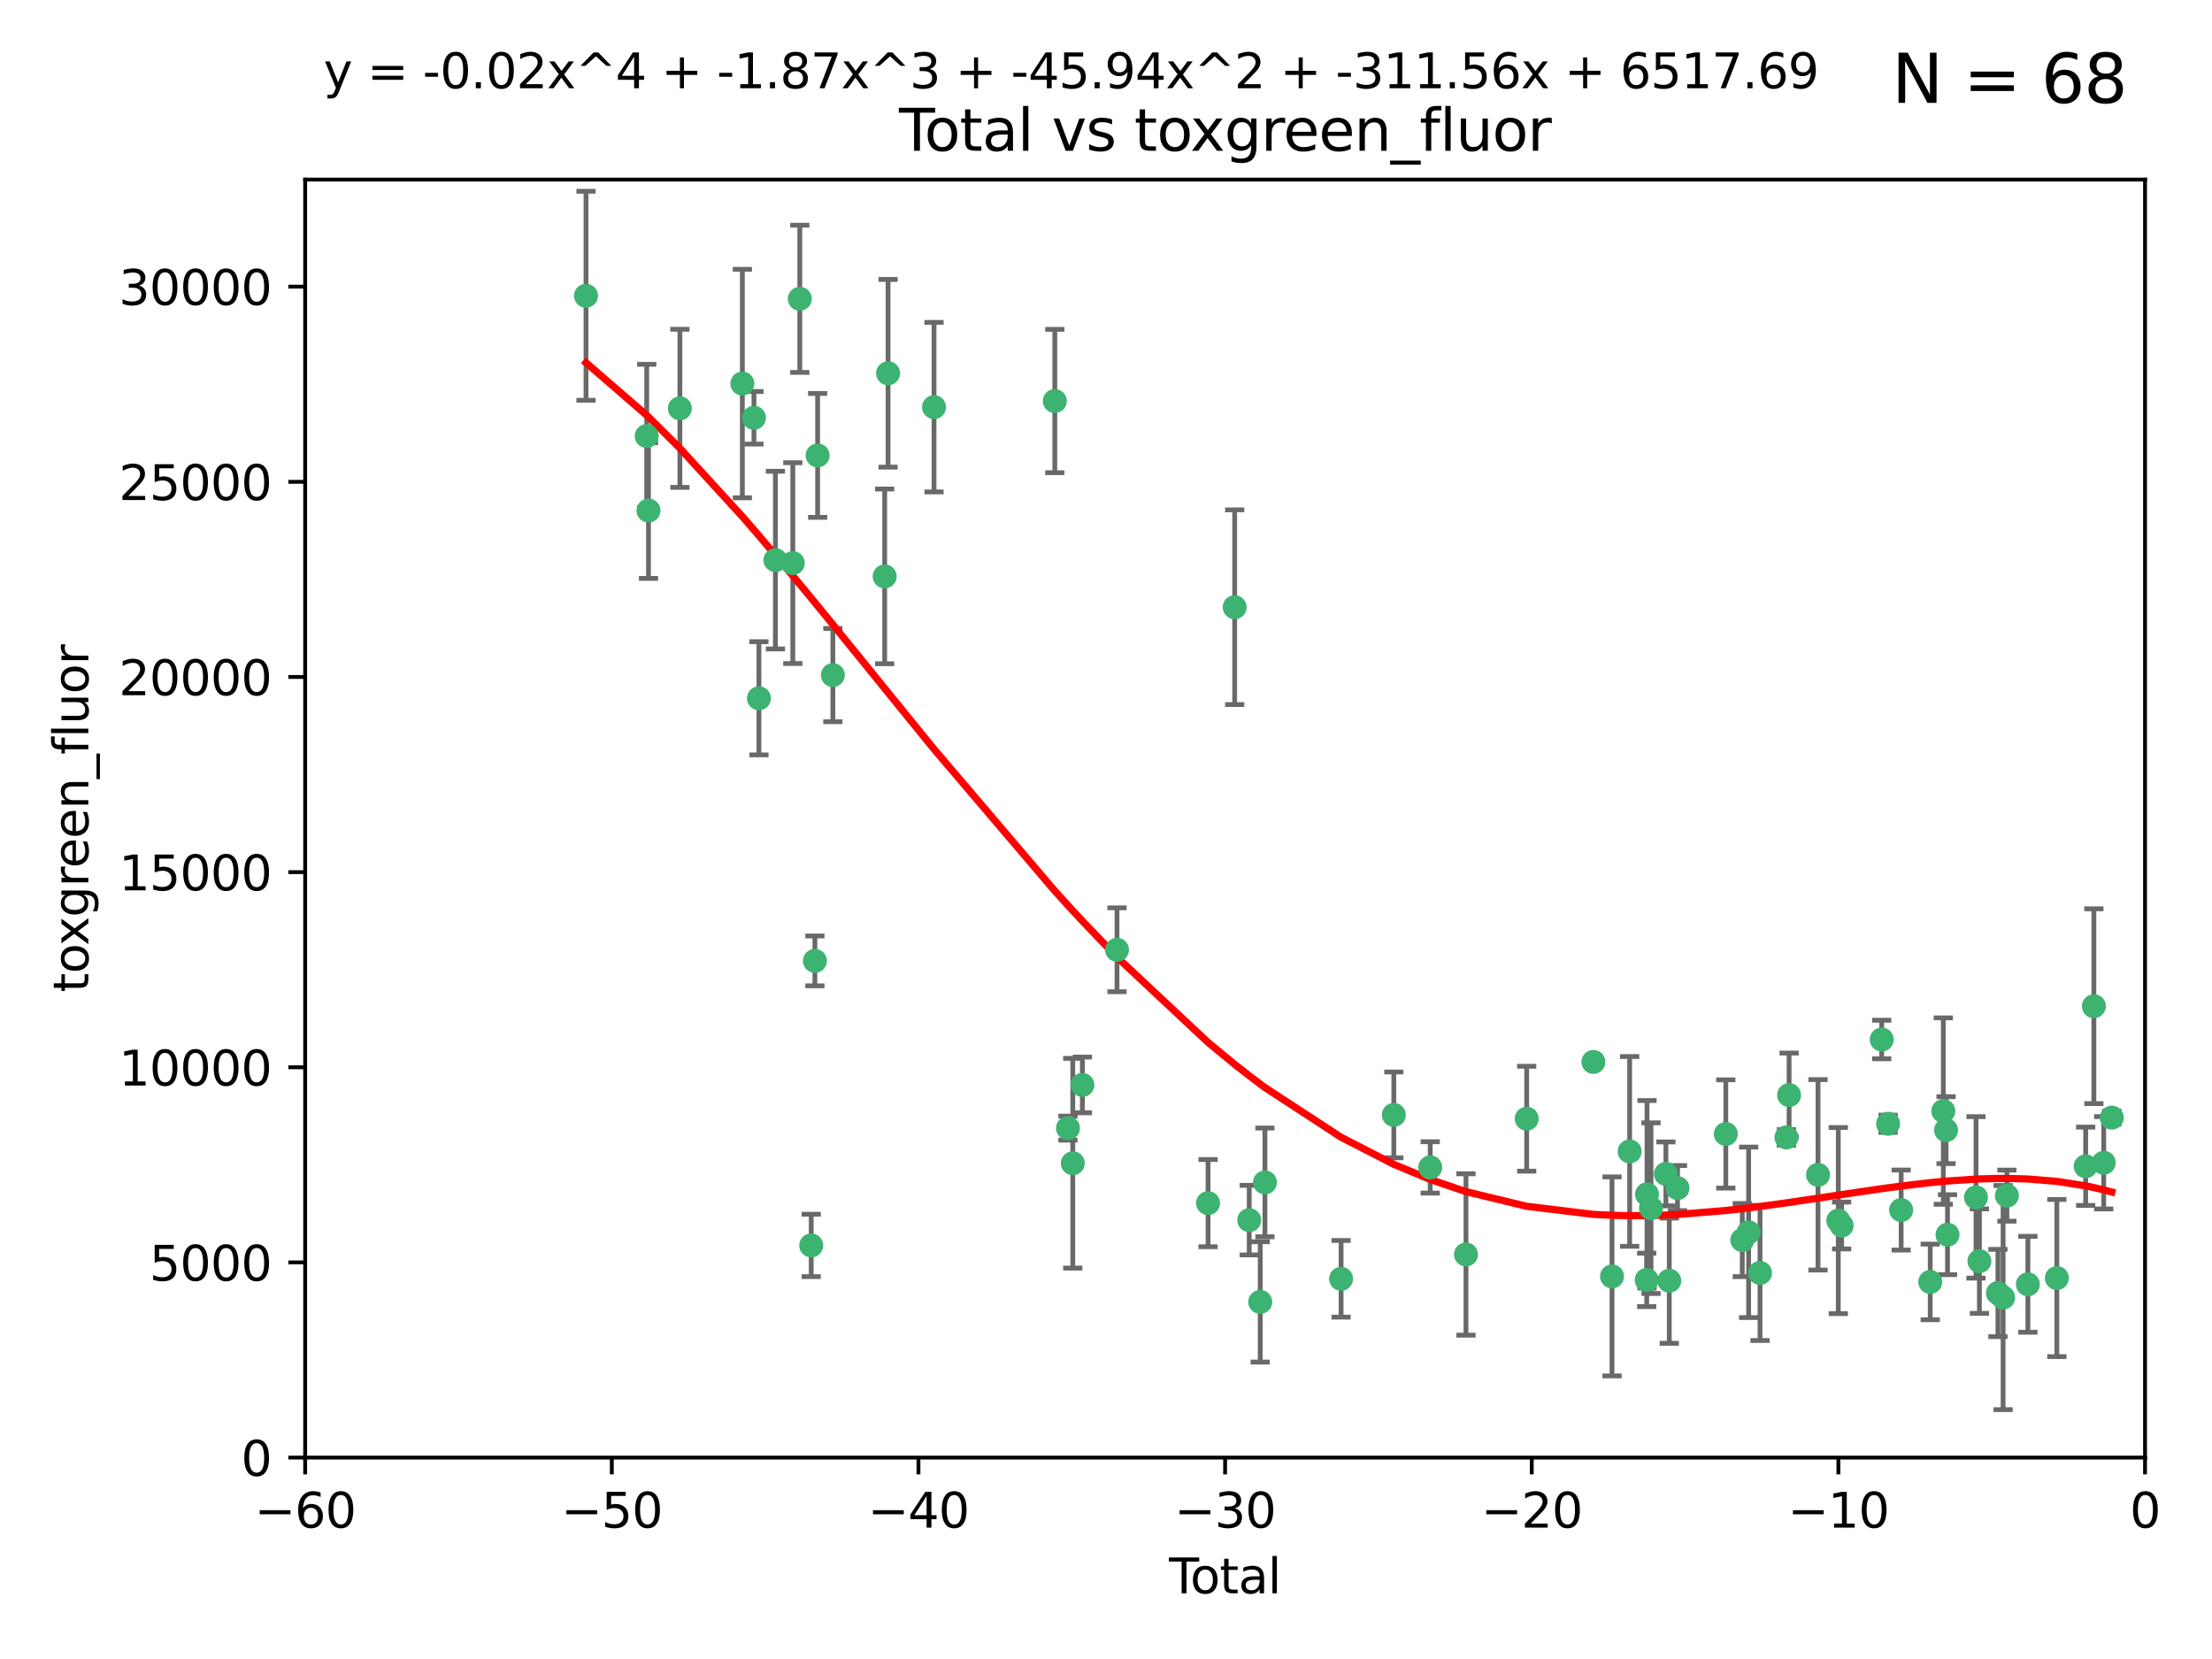 <?xml version="1.0" encoding="utf-8" standalone="no"?>
<!DOCTYPE svg PUBLIC "-//W3C//DTD SVG 1.1//EN"
  "http://www.w3.org/Graphics/SVG/1.1/DTD/svg11.dtd">
<svg xmlns:xlink="http://www.w3.org/1999/xlink" width="460.8pt" height="345.6pt" viewBox="0 0 460.8 345.6" xmlns="http://www.w3.org/2000/svg" version="1.1">
 <defs>
  <style type="text/css">*{stroke-linejoin: round; stroke-linecap: butt}</style>
 </defs>
 <g id="figure_1">
  <g id="patch_1">
   <path d="M 0 345.6 
L 460.8 345.6 
L 460.8 0 
L 0 0 
z
" style="fill: #ffffff"/>
  </g>
  <g id="axes_1">
   <g id="patch_2">
    <path d="M 63.571 303.64 
L 446.85 303.64 
L 446.85 37.411 
L 63.571 37.411 
z
" style="fill: #ffffff"/>
   </g>
   <g id="PathCollection_1">
    <defs>
     <path id="mf25ef3af4c" d="M 0 1.118 
C 0.297 1.118 0.581 1 0.791 0.791 
C 1 0.581 1.118 0.297 1.118 0 
C 1.118 -0.297 1 -0.581 0.791 -0.791 
C 0.581 -1 0.297 -1.118 0 -1.118 
C -0.297 -1.118 -0.581 -1 -0.791 -0.791 
C -1 -0.581 -1.118 -0.297 -1.118 0 
C -1.118 0.297 -1 0.581 -0.791 0.791 
C -0.581 1 -0.297 1.118 0 1.118 
z
" style="stroke: #3cb371"/>
    </defs>
    <g clip-path="url(#pbecc934cae)">
     <use xlink:href="#mf25ef3af4c" x="122.075" y="61.614" style="fill: #3cb371; stroke: #3cb371"/>
     <use xlink:href="#mf25ef3af4c" x="134.722" y="90.829" style="fill: #3cb371; stroke: #3cb371"/>
     <use xlink:href="#mf25ef3af4c" x="135.093" y="106.358" style="fill: #3cb371; stroke: #3cb371"/>
     <use xlink:href="#mf25ef3af4c" x="141.633" y="85.062" style="fill: #3cb371; stroke: #3cb371"/>
     <use xlink:href="#mf25ef3af4c" x="154.646" y="79.9" style="fill: #3cb371; stroke: #3cb371"/>
     <use xlink:href="#mf25ef3af4c" x="157.063" y="87.031" style="fill: #3cb371; stroke: #3cb371"/>
     <use xlink:href="#mf25ef3af4c" x="158.1" y="145.468" style="fill: #3cb371; stroke: #3cb371"/>
     <use xlink:href="#mf25ef3af4c" x="161.532" y="116.682" style="fill: #3cb371; stroke: #3cb371"/>
     <use xlink:href="#mf25ef3af4c" x="165.156" y="117.306" style="fill: #3cb371; stroke: #3cb371"/>
     <use xlink:href="#mf25ef3af4c" x="166.614" y="62.244" style="fill: #3cb371; stroke: #3cb371"/>
     <use xlink:href="#mf25ef3af4c" x="168.991" y="259.442" style="fill: #3cb371; stroke: #3cb371"/>
     <use xlink:href="#mf25ef3af4c" x="169.757" y="200.168" style="fill: #3cb371; stroke: #3cb371"/>
     <use xlink:href="#mf25ef3af4c" x="170.325" y="94.872" style="fill: #3cb371; stroke: #3cb371"/>
     <use xlink:href="#mf25ef3af4c" x="173.5" y="140.634" style="fill: #3cb371; stroke: #3cb371"/>
     <use xlink:href="#mf25ef3af4c" x="184.294" y="120.071" style="fill: #3cb371; stroke: #3cb371"/>
     <use xlink:href="#mf25ef3af4c" x="185" y="77.763" style="fill: #3cb371; stroke: #3cb371"/>
     <use xlink:href="#mf25ef3af4c" x="194.574" y="84.817" style="fill: #3cb371; stroke: #3cb371"/>
     <use xlink:href="#mf25ef3af4c" x="219.736" y="83.54" style="fill: #3cb371; stroke: #3cb371"/>
     <use xlink:href="#mf25ef3af4c" x="222.475" y="235.012" style="fill: #3cb371; stroke: #3cb371"/>
     <use xlink:href="#mf25ef3af4c" x="223.48" y="242.324" style="fill: #3cb371; stroke: #3cb371"/>
     <use xlink:href="#mf25ef3af4c" x="225.479" y="226.007" style="fill: #3cb371; stroke: #3cb371"/>
     <use xlink:href="#mf25ef3af4c" x="232.69" y="197.854" style="fill: #3cb371; stroke: #3cb371"/>
     <use xlink:href="#mf25ef3af4c" x="251.658" y="250.635" style="fill: #3cb371; stroke: #3cb371"/>
     <use xlink:href="#mf25ef3af4c" x="257.207" y="126.494" style="fill: #3cb371; stroke: #3cb371"/>
     <use xlink:href="#mf25ef3af4c" x="260.237" y="254.176" style="fill: #3cb371; stroke: #3cb371"/>
     <use xlink:href="#mf25ef3af4c" x="262.527" y="271.21" style="fill: #3cb371; stroke: #3cb371"/>
     <use xlink:href="#mf25ef3af4c" x="263.509" y="246.318" style="fill: #3cb371; stroke: #3cb371"/>
     <use xlink:href="#mf25ef3af4c" x="279.372" y="266.399" style="fill: #3cb371; stroke: #3cb371"/>
     <use xlink:href="#mf25ef3af4c" x="290.359" y="232.256" style="fill: #3cb371; stroke: #3cb371"/>
     <use xlink:href="#mf25ef3af4c" x="297.94" y="243.195" style="fill: #3cb371; stroke: #3cb371"/>
     <use xlink:href="#mf25ef3af4c" x="305.391" y="261.328" style="fill: #3cb371; stroke: #3cb371"/>
     <use xlink:href="#mf25ef3af4c" x="318.036" y="233.047" style="fill: #3cb371; stroke: #3cb371"/>
     <use xlink:href="#mf25ef3af4c" x="331.936" y="221.217" style="fill: #3cb371; stroke: #3cb371"/>
     <use xlink:href="#mf25ef3af4c" x="335.814" y="265.894" style="fill: #3cb371; stroke: #3cb371"/>
     <use xlink:href="#mf25ef3af4c" x="339.487" y="239.862" style="fill: #3cb371; stroke: #3cb371"/>
     <use xlink:href="#mf25ef3af4c" x="343.038" y="266.625" style="fill: #3cb371; stroke: #3cb371"/>
     <use xlink:href="#mf25ef3af4c" x="343.102" y="248.797" style="fill: #3cb371; stroke: #3cb371"/>
     <use xlink:href="#mf25ef3af4c" x="343.931" y="251.686" style="fill: #3cb371; stroke: #3cb371"/>
     <use xlink:href="#mf25ef3af4c" x="347.037" y="244.545" style="fill: #3cb371; stroke: #3cb371"/>
     <use xlink:href="#mf25ef3af4c" x="347.742" y="266.793" style="fill: #3cb371; stroke: #3cb371"/>
     <use xlink:href="#mf25ef3af4c" x="349.456" y="247.505" style="fill: #3cb371; stroke: #3cb371"/>
     <use xlink:href="#mf25ef3af4c" x="359.516" y="236.229" style="fill: #3cb371; stroke: #3cb371"/>
     <use xlink:href="#mf25ef3af4c" x="362.948" y="258.329" style="fill: #3cb371; stroke: #3cb371"/>
     <use xlink:href="#mf25ef3af4c" x="364.272" y="256.714" style="fill: #3cb371; stroke: #3cb371"/>
     <use xlink:href="#mf25ef3af4c" x="366.641" y="265.178" style="fill: #3cb371; stroke: #3cb371"/>
     <use xlink:href="#mf25ef3af4c" x="372.144" y="236.943" style="fill: #3cb371; stroke: #3cb371"/>
     <use xlink:href="#mf25ef3af4c" x="372.7" y="228.123" style="fill: #3cb371; stroke: #3cb371"/>
     <use xlink:href="#mf25ef3af4c" x="378.726" y="244.739" style="fill: #3cb371; stroke: #3cb371"/>
     <use xlink:href="#mf25ef3af4c" x="382.948" y="254.269" style="fill: #3cb371; stroke: #3cb371"/>
     <use xlink:href="#mf25ef3af4c" x="383.643" y="255.298" style="fill: #3cb371; stroke: #3cb371"/>
     <use xlink:href="#mf25ef3af4c" x="391.995" y="216.55" style="fill: #3cb371; stroke: #3cb371"/>
     <use xlink:href="#mf25ef3af4c" x="393.325" y="234.099" style="fill: #3cb371; stroke: #3cb371"/>
     <use xlink:href="#mf25ef3af4c" x="396.044" y="252.073" style="fill: #3cb371; stroke: #3cb371"/>
     <use xlink:href="#mf25ef3af4c" x="402.103" y="267.05" style="fill: #3cb371; stroke: #3cb371"/>
     <use xlink:href="#mf25ef3af4c" x="404.828" y="231.454" style="fill: #3cb371; stroke: #3cb371"/>
     <use xlink:href="#mf25ef3af4c" x="405.4" y="235.431" style="fill: #3cb371; stroke: #3cb371"/>
     <use xlink:href="#mf25ef3af4c" x="405.704" y="257.206" style="fill: #3cb371; stroke: #3cb371"/>
     <use xlink:href="#mf25ef3af4c" x="411.637" y="249.438" style="fill: #3cb371; stroke: #3cb371"/>
     <use xlink:href="#mf25ef3af4c" x="412.347" y="262.719" style="fill: #3cb371; stroke: #3cb371"/>
     <use xlink:href="#mf25ef3af4c" x="416.205" y="269.353" style="fill: #3cb371; stroke: #3cb371"/>
     <use xlink:href="#mf25ef3af4c" x="417.282" y="270.307" style="fill: #3cb371; stroke: #3cb371"/>
     <use xlink:href="#mf25ef3af4c" x="418.073" y="249.072" style="fill: #3cb371; stroke: #3cb371"/>
     <use xlink:href="#mf25ef3af4c" x="422.445" y="267.541" style="fill: #3cb371; stroke: #3cb371"/>
     <use xlink:href="#mf25ef3af4c" x="428.481" y="266.237" style="fill: #3cb371; stroke: #3cb371"/>
     <use xlink:href="#mf25ef3af4c" x="434.484" y="242.954" style="fill: #3cb371; stroke: #3cb371"/>
     <use xlink:href="#mf25ef3af4c" x="436.193" y="209.613" style="fill: #3cb371; stroke: #3cb371"/>
     <use xlink:href="#mf25ef3af4c" x="438.245" y="242.227" style="fill: #3cb371; stroke: #3cb371"/>
     <use xlink:href="#mf25ef3af4c" x="439.928" y="232.825" style="fill: #3cb371; stroke: #3cb371"/>
    </g>
   </g>
   <g id="matplotlib.axis_1">
    <g id="xtick_1">
     <g id="line2d_1">
      <defs>
       <path id="mb691367773" d="M 0 0 
L 0 3.5 
" style="stroke: #000000; stroke-width: 0.8"/>
      </defs>
      <g>
       <use xlink:href="#mb691367773" x="63.571" y="303.64" style="stroke: #000000; stroke-width: 0.8"/>
      </g>
     </g>
     <g id="text_1">
      <!-- −60 -->
      <g transform="translate(53.019 318.238)scale(0.1 -0.1)">
       <defs>
        <path id="DejaVuSans-2212" d="M 678 2272 
L 4684 2272 
L 4684 1741 
L 678 1741 
L 678 2272 
z
" transform="scale(0.016)"/>
        <path id="DejaVuSans-36" d="M 2113 2584 
Q 1688 2584 1439 2293 
Q 1191 2003 1191 1497 
Q 1191 994 1439 701 
Q 1688 409 2113 409 
Q 2538 409 2786 701 
Q 3034 994 3034 1497 
Q 3034 2003 2786 2293 
Q 2538 2584 2113 2584 
z
M 3366 4563 
L 3366 3988 
Q 3128 4100 2886 4159 
Q 2644 4219 2406 4219 
Q 1781 4219 1451 3797 
Q 1122 3375 1075 2522 
Q 1259 2794 1537 2939 
Q 1816 3084 2150 3084 
Q 2853 3084 3261 2657 
Q 3669 2231 3669 1497 
Q 3669 778 3244 343 
Q 2819 -91 2113 -91 
Q 1303 -91 875 529 
Q 447 1150 447 2328 
Q 447 3434 972 4092 
Q 1497 4750 2381 4750 
Q 2619 4750 2861 4703 
Q 3103 4656 3366 4563 
z
" transform="scale(0.016)"/>
        <path id="DejaVuSans-30" d="M 2034 4250 
Q 1547 4250 1301 3770 
Q 1056 3291 1056 2328 
Q 1056 1369 1301 889 
Q 1547 409 2034 409 
Q 2525 409 2770 889 
Q 3016 1369 3016 2328 
Q 3016 3291 2770 3770 
Q 2525 4250 2034 4250 
z
M 2034 4750 
Q 2819 4750 3233 4129 
Q 3647 3509 3647 2328 
Q 3647 1150 3233 529 
Q 2819 -91 2034 -91 
Q 1250 -91 836 529 
Q 422 1150 422 2328 
Q 422 3509 836 4129 
Q 1250 4750 2034 4750 
z
" transform="scale(0.016)"/>
       </defs>
       <use xlink:href="#DejaVuSans-2212"/>
       <use xlink:href="#DejaVuSans-36" x="83.789"/>
       <use xlink:href="#DejaVuSans-30" x="147.412"/>
      </g>
     </g>
    </g>
    <g id="xtick_2">
     <g id="line2d_2">
      <g>
       <use xlink:href="#mb691367773" x="127.451" y="303.64" style="stroke: #000000; stroke-width: 0.8"/>
      </g>
     </g>
     <g id="text_2">
      <!-- −50 -->
      <g transform="translate(116.899 318.238)scale(0.1 -0.1)">
       <defs>
        <path id="DejaVuSans-35" d="M 691 4666 
L 3169 4666 
L 3169 4134 
L 1269 4134 
L 1269 2991 
Q 1406 3038 1543 3061 
Q 1681 3084 1819 3084 
Q 2600 3084 3056 2656 
Q 3513 2228 3513 1497 
Q 3513 744 3044 326 
Q 2575 -91 1722 -91 
Q 1428 -91 1123 -41 
Q 819 9 494 109 
L 494 744 
Q 775 591 1075 516 
Q 1375 441 1709 441 
Q 2250 441 2565 725 
Q 2881 1009 2881 1497 
Q 2881 1984 2565 2268 
Q 2250 2553 1709 2553 
Q 1456 2553 1204 2497 
Q 953 2441 691 2322 
L 691 4666 
z
" transform="scale(0.016)"/>
       </defs>
       <use xlink:href="#DejaVuSans-2212"/>
       <use xlink:href="#DejaVuSans-35" x="83.789"/>
       <use xlink:href="#DejaVuSans-30" x="147.412"/>
      </g>
     </g>
    </g>
    <g id="xtick_3">
     <g id="line2d_3">
      <g>
       <use xlink:href="#mb691367773" x="191.331" y="303.64" style="stroke: #000000; stroke-width: 0.8"/>
      </g>
     </g>
     <g id="text_3">
      <!-- −40 -->
      <g transform="translate(180.778 318.238)scale(0.1 -0.1)">
       <defs>
        <path id="DejaVuSans-34" d="M 2419 4116 
L 825 1625 
L 2419 1625 
L 2419 4116 
z
M 2253 4666 
L 3047 4666 
L 3047 1625 
L 3713 1625 
L 3713 1100 
L 3047 1100 
L 3047 0 
L 2419 0 
L 2419 1100 
L 313 1100 
L 313 1709 
L 2253 4666 
z
" transform="scale(0.016)"/>
       </defs>
       <use xlink:href="#DejaVuSans-2212"/>
       <use xlink:href="#DejaVuSans-34" x="83.789"/>
       <use xlink:href="#DejaVuSans-30" x="147.412"/>
      </g>
     </g>
    </g>
    <g id="xtick_4">
     <g id="line2d_4">
      <g>
       <use xlink:href="#mb691367773" x="255.211" y="303.64" style="stroke: #000000; stroke-width: 0.8"/>
      </g>
     </g>
     <g id="text_4">
      <!-- −30 -->
      <g transform="translate(244.658 318.238)scale(0.1 -0.1)">
       <defs>
        <path id="DejaVuSans-33" d="M 2597 2516 
Q 3050 2419 3304 2112 
Q 3559 1806 3559 1356 
Q 3559 666 3084 287 
Q 2609 -91 1734 -91 
Q 1441 -91 1130 -33 
Q 819 25 488 141 
L 488 750 
Q 750 597 1062 519 
Q 1375 441 1716 441 
Q 2309 441 2620 675 
Q 2931 909 2931 1356 
Q 2931 1769 2642 2001 
Q 2353 2234 1838 2234 
L 1294 2234 
L 1294 2753 
L 1863 2753 
Q 2328 2753 2575 2939 
Q 2822 3125 2822 3475 
Q 2822 3834 2567 4026 
Q 2313 4219 1838 4219 
Q 1578 4219 1281 4162 
Q 984 4106 628 3988 
L 628 4550 
Q 988 4650 1302 4700 
Q 1616 4750 1894 4750 
Q 2613 4750 3031 4423 
Q 3450 4097 3450 3541 
Q 3450 3153 3228 2886 
Q 3006 2619 2597 2516 
z
" transform="scale(0.016)"/>
       </defs>
       <use xlink:href="#DejaVuSans-2212"/>
       <use xlink:href="#DejaVuSans-33" x="83.789"/>
       <use xlink:href="#DejaVuSans-30" x="147.412"/>
      </g>
     </g>
    </g>
    <g id="xtick_5">
     <g id="line2d_5">
      <g>
       <use xlink:href="#mb691367773" x="319.09" y="303.64" style="stroke: #000000; stroke-width: 0.8"/>
      </g>
     </g>
     <g id="text_5">
      <!-- −20 -->
      <g transform="translate(308.538 318.238)scale(0.1 -0.1)">
       <defs>
        <path id="DejaVuSans-32" d="M 1228 531 
L 3431 531 
L 3431 0 
L 469 0 
L 469 531 
Q 828 903 1448 1529 
Q 2069 2156 2228 2338 
Q 2531 2678 2651 2914 
Q 2772 3150 2772 3378 
Q 2772 3750 2511 3984 
Q 2250 4219 1831 4219 
Q 1534 4219 1204 4116 
Q 875 4013 500 3803 
L 500 4441 
Q 881 4594 1212 4672 
Q 1544 4750 1819 4750 
Q 2544 4750 2975 4387 
Q 3406 4025 3406 3419 
Q 3406 3131 3298 2873 
Q 3191 2616 2906 2266 
Q 2828 2175 2409 1742 
Q 1991 1309 1228 531 
z
" transform="scale(0.016)"/>
       </defs>
       <use xlink:href="#DejaVuSans-2212"/>
       <use xlink:href="#DejaVuSans-32" x="83.789"/>
       <use xlink:href="#DejaVuSans-30" x="147.412"/>
      </g>
     </g>
    </g>
    <g id="xtick_6">
     <g id="line2d_6">
      <g>
       <use xlink:href="#mb691367773" x="382.97" y="303.64" style="stroke: #000000; stroke-width: 0.8"/>
      </g>
     </g>
     <g id="text_6">
      <!-- −10 -->
      <g transform="translate(372.418 318.238)scale(0.1 -0.1)">
       <defs>
        <path id="DejaVuSans-31" d="M 794 531 
L 1825 531 
L 1825 4091 
L 703 3866 
L 703 4441 
L 1819 4666 
L 2450 4666 
L 2450 531 
L 3481 531 
L 3481 0 
L 794 0 
L 794 531 
z
" transform="scale(0.016)"/>
       </defs>
       <use xlink:href="#DejaVuSans-2212"/>
       <use xlink:href="#DejaVuSans-31" x="83.789"/>
       <use xlink:href="#DejaVuSans-30" x="147.412"/>
      </g>
     </g>
    </g>
    <g id="xtick_7">
     <g id="line2d_7">
      <g>
       <use xlink:href="#mb691367773" x="446.85" y="303.64" style="stroke: #000000; stroke-width: 0.8"/>
      </g>
     </g>
     <g id="text_7">
      <!-- 0 -->
      <g transform="translate(443.669 318.238)scale(0.1 -0.1)">
       <use xlink:href="#DejaVuSans-30"/>
      </g>
     </g>
    </g>
    <g id="text_8">
     <!-- Total -->
     <g transform="translate(243.534 331.917)scale(0.1 -0.1)">
      <defs>
       <path id="DejaVuSans-54" d="M -19 4666 
L 3928 4666 
L 3928 4134 
L 2272 4134 
L 2272 0 
L 1638 0 
L 1638 4134 
L -19 4134 
L -19 4666 
z
" transform="scale(0.016)"/>
       <path id="DejaVuSans-6f" d="M 1959 3097 
Q 1497 3097 1228 2736 
Q 959 2375 959 1747 
Q 959 1119 1226 758 
Q 1494 397 1959 397 
Q 2419 397 2687 759 
Q 2956 1122 2956 1747 
Q 2956 2369 2687 2733 
Q 2419 3097 1959 3097 
z
M 1959 3584 
Q 2709 3584 3137 3096 
Q 3566 2609 3566 1747 
Q 3566 888 3137 398 
Q 2709 -91 1959 -91 
Q 1206 -91 779 398 
Q 353 888 353 1747 
Q 353 2609 779 3096 
Q 1206 3584 1959 3584 
z
" transform="scale(0.016)"/>
       <path id="DejaVuSans-74" d="M 1172 4494 
L 1172 3500 
L 2356 3500 
L 2356 3053 
L 1172 3053 
L 1172 1153 
Q 1172 725 1289 603 
Q 1406 481 1766 481 
L 2356 481 
L 2356 0 
L 1766 0 
Q 1100 0 847 248 
Q 594 497 594 1153 
L 594 3053 
L 172 3053 
L 172 3500 
L 594 3500 
L 594 4494 
L 1172 4494 
z
" transform="scale(0.016)"/>
       <path id="DejaVuSans-61" d="M 2194 1759 
Q 1497 1759 1228 1600 
Q 959 1441 959 1056 
Q 959 750 1161 570 
Q 1363 391 1709 391 
Q 2188 391 2477 730 
Q 2766 1069 2766 1631 
L 2766 1759 
L 2194 1759 
z
M 3341 1997 
L 3341 0 
L 2766 0 
L 2766 531 
Q 2569 213 2275 61 
Q 1981 -91 1556 -91 
Q 1019 -91 701 211 
Q 384 513 384 1019 
Q 384 1609 779 1909 
Q 1175 2209 1959 2209 
L 2766 2209 
L 2766 2266 
Q 2766 2663 2505 2880 
Q 2244 3097 1772 3097 
Q 1472 3097 1187 3025 
Q 903 2953 641 2809 
L 641 3341 
Q 956 3463 1253 3523 
Q 1550 3584 1831 3584 
Q 2591 3584 2966 3190 
Q 3341 2797 3341 1997 
z
" transform="scale(0.016)"/>
       <path id="DejaVuSans-6c" d="M 603 4863 
L 1178 4863 
L 1178 0 
L 603 0 
L 603 4863 
z
" transform="scale(0.016)"/>
      </defs>
      <use xlink:href="#DejaVuSans-54"/>
      <use xlink:href="#DejaVuSans-6f" x="44.084"/>
      <use xlink:href="#DejaVuSans-74" x="105.266"/>
      <use xlink:href="#DejaVuSans-61" x="144.475"/>
      <use xlink:href="#DejaVuSans-6c" x="205.754"/>
     </g>
    </g>
   </g>
   <g id="matplotlib.axis_2">
    <g id="ytick_1">
     <g id="line2d_8">
      <defs>
       <path id="m895e9858a5" d="M 0 0 
L -3.5 0 
" style="stroke: #000000; stroke-width: 0.8"/>
      </defs>
      <g>
       <use xlink:href="#m895e9858a5" x="63.571" y="303.64" style="stroke: #000000; stroke-width: 0.8"/>
      </g>
     </g>
     <g id="text_9">
      <!-- 0 -->
      <g transform="translate(50.209 307.439)scale(0.1 -0.1)">
       <use xlink:href="#DejaVuSans-30"/>
      </g>
     </g>
    </g>
    <g id="ytick_2">
     <g id="line2d_9">
      <g>
       <use xlink:href="#m895e9858a5" x="63.571" y="262.986" style="stroke: #000000; stroke-width: 0.8"/>
      </g>
     </g>
     <g id="text_10">
      <!-- 5000 -->
      <g transform="translate(31.121 266.786)scale(0.1 -0.1)">
       <use xlink:href="#DejaVuSans-35"/>
       <use xlink:href="#DejaVuSans-30" x="63.623"/>
       <use xlink:href="#DejaVuSans-30" x="127.246"/>
       <use xlink:href="#DejaVuSans-30" x="190.869"/>
      </g>
     </g>
    </g>
    <g id="ytick_3">
     <g id="line2d_10">
      <g>
       <use xlink:href="#m895e9858a5" x="63.571" y="222.333" style="stroke: #000000; stroke-width: 0.8"/>
      </g>
     </g>
     <g id="text_11">
      <!-- 10000 -->
      <g transform="translate(24.759 226.132)scale(0.1 -0.1)">
       <use xlink:href="#DejaVuSans-31"/>
       <use xlink:href="#DejaVuSans-30" x="63.623"/>
       <use xlink:href="#DejaVuSans-30" x="127.246"/>
       <use xlink:href="#DejaVuSans-30" x="190.869"/>
       <use xlink:href="#DejaVuSans-30" x="254.492"/>
      </g>
     </g>
    </g>
    <g id="ytick_4">
     <g id="line2d_11">
      <g>
       <use xlink:href="#m895e9858a5" x="63.571" y="181.679" style="stroke: #000000; stroke-width: 0.8"/>
      </g>
     </g>
     <g id="text_12">
      <!-- 15000 -->
      <g transform="translate(24.759 185.478)scale(0.1 -0.1)">
       <use xlink:href="#DejaVuSans-31"/>
       <use xlink:href="#DejaVuSans-35" x="63.623"/>
       <use xlink:href="#DejaVuSans-30" x="127.246"/>
       <use xlink:href="#DejaVuSans-30" x="190.869"/>
       <use xlink:href="#DejaVuSans-30" x="254.492"/>
      </g>
     </g>
    </g>
    <g id="ytick_5">
     <g id="line2d_12">
      <g>
       <use xlink:href="#m895e9858a5" x="63.571" y="141.026" style="stroke: #000000; stroke-width: 0.8"/>
      </g>
     </g>
     <g id="text_13">
      <!-- 20000 -->
      <g transform="translate(24.759 144.825)scale(0.1 -0.1)">
       <use xlink:href="#DejaVuSans-32"/>
       <use xlink:href="#DejaVuSans-30" x="63.623"/>
       <use xlink:href="#DejaVuSans-30" x="127.246"/>
       <use xlink:href="#DejaVuSans-30" x="190.869"/>
       <use xlink:href="#DejaVuSans-30" x="254.492"/>
      </g>
     </g>
    </g>
    <g id="ytick_6">
     <g id="line2d_13">
      <g>
       <use xlink:href="#m895e9858a5" x="63.571" y="100.372" style="stroke: #000000; stroke-width: 0.8"/>
      </g>
     </g>
     <g id="text_14">
      <!-- 25000 -->
      <g transform="translate(24.759 104.171)scale(0.1 -0.1)">
       <use xlink:href="#DejaVuSans-32"/>
       <use xlink:href="#DejaVuSans-35" x="63.623"/>
       <use xlink:href="#DejaVuSans-30" x="127.246"/>
       <use xlink:href="#DejaVuSans-30" x="190.869"/>
       <use xlink:href="#DejaVuSans-30" x="254.492"/>
      </g>
     </g>
    </g>
    <g id="ytick_7">
     <g id="line2d_14">
      <g>
       <use xlink:href="#m895e9858a5" x="63.571" y="59.718" style="stroke: #000000; stroke-width: 0.8"/>
      </g>
     </g>
     <g id="text_15">
      <!-- 30000 -->
      <g transform="translate(24.759 63.518)scale(0.1 -0.1)">
       <use xlink:href="#DejaVuSans-33"/>
       <use xlink:href="#DejaVuSans-30" x="63.623"/>
       <use xlink:href="#DejaVuSans-30" x="127.246"/>
       <use xlink:href="#DejaVuSans-30" x="190.869"/>
       <use xlink:href="#DejaVuSans-30" x="254.492"/>
      </g>
     </g>
    </g>
    <g id="text_16">
     <!-- toxgreen_fluor -->
     <g transform="translate(18.401 206.72)rotate(-90)scale(0.1 -0.1)">
      <defs>
       <path id="DejaVuSans-78" d="M 3513 3500 
L 2247 1797 
L 3578 0 
L 2900 0 
L 1881 1375 
L 863 0 
L 184 0 
L 1544 1831 
L 300 3500 
L 978 3500 
L 1906 2253 
L 2834 3500 
L 3513 3500 
z
" transform="scale(0.016)"/>
       <path id="DejaVuSans-67" d="M 2906 1791 
Q 2906 2416 2648 2759 
Q 2391 3103 1925 3103 
Q 1463 3103 1205 2759 
Q 947 2416 947 1791 
Q 947 1169 1205 825 
Q 1463 481 1925 481 
Q 2391 481 2648 825 
Q 2906 1169 2906 1791 
z
M 3481 434 
Q 3481 -459 3084 -895 
Q 2688 -1331 1869 -1331 
Q 1566 -1331 1297 -1286 
Q 1028 -1241 775 -1147 
L 775 -588 
Q 1028 -725 1275 -790 
Q 1522 -856 1778 -856 
Q 2344 -856 2625 -561 
Q 2906 -266 2906 331 
L 2906 616 
Q 2728 306 2450 153 
Q 2172 0 1784 0 
Q 1141 0 747 490 
Q 353 981 353 1791 
Q 353 2603 747 3093 
Q 1141 3584 1784 3584 
Q 2172 3584 2450 3431 
Q 2728 3278 2906 2969 
L 2906 3500 
L 3481 3500 
L 3481 434 
z
" transform="scale(0.016)"/>
       <path id="DejaVuSans-72" d="M 2631 2963 
Q 2534 3019 2420 3045 
Q 2306 3072 2169 3072 
Q 1681 3072 1420 2755 
Q 1159 2438 1159 1844 
L 1159 0 
L 581 0 
L 581 3500 
L 1159 3500 
L 1159 2956 
Q 1341 3275 1631 3429 
Q 1922 3584 2338 3584 
Q 2397 3584 2469 3576 
Q 2541 3569 2628 3553 
L 2631 2963 
z
" transform="scale(0.016)"/>
       <path id="DejaVuSans-65" d="M 3597 1894 
L 3597 1613 
L 953 1613 
Q 991 1019 1311 708 
Q 1631 397 2203 397 
Q 2534 397 2845 478 
Q 3156 559 3463 722 
L 3463 178 
Q 3153 47 2828 -22 
Q 2503 -91 2169 -91 
Q 1331 -91 842 396 
Q 353 884 353 1716 
Q 353 2575 817 3079 
Q 1281 3584 2069 3584 
Q 2775 3584 3186 3129 
Q 3597 2675 3597 1894 
z
M 3022 2063 
Q 3016 2534 2758 2815 
Q 2500 3097 2075 3097 
Q 1594 3097 1305 2825 
Q 1016 2553 972 2059 
L 3022 2063 
z
" transform="scale(0.016)"/>
       <path id="DejaVuSans-6e" d="M 3513 2113 
L 3513 0 
L 2938 0 
L 2938 2094 
Q 2938 2591 2744 2837 
Q 2550 3084 2163 3084 
Q 1697 3084 1428 2787 
Q 1159 2491 1159 1978 
L 1159 0 
L 581 0 
L 581 3500 
L 1159 3500 
L 1159 2956 
Q 1366 3272 1645 3428 
Q 1925 3584 2291 3584 
Q 2894 3584 3203 3211 
Q 3513 2838 3513 2113 
z
" transform="scale(0.016)"/>
       <path id="DejaVuSans-5f" d="M 3263 -1063 
L 3263 -1509 
L -63 -1509 
L -63 -1063 
L 3263 -1063 
z
" transform="scale(0.016)"/>
       <path id="DejaVuSans-66" d="M 2375 4863 
L 2375 4384 
L 1825 4384 
Q 1516 4384 1395 4259 
Q 1275 4134 1275 3809 
L 1275 3500 
L 2222 3500 
L 2222 3053 
L 1275 3053 
L 1275 0 
L 697 0 
L 697 3053 
L 147 3053 
L 147 3500 
L 697 3500 
L 697 3744 
Q 697 4328 969 4595 
Q 1241 4863 1831 4863 
L 2375 4863 
z
" transform="scale(0.016)"/>
       <path id="DejaVuSans-75" d="M 544 1381 
L 544 3500 
L 1119 3500 
L 1119 1403 
Q 1119 906 1312 657 
Q 1506 409 1894 409 
Q 2359 409 2629 706 
Q 2900 1003 2900 1516 
L 2900 3500 
L 3475 3500 
L 3475 0 
L 2900 0 
L 2900 538 
Q 2691 219 2414 64 
Q 2138 -91 1772 -91 
Q 1169 -91 856 284 
Q 544 659 544 1381 
z
M 1991 3584 
L 1991 3584 
z
" transform="scale(0.016)"/>
      </defs>
      <use xlink:href="#DejaVuSans-74"/>
      <use xlink:href="#DejaVuSans-6f" x="39.209"/>
      <use xlink:href="#DejaVuSans-78" x="97.266"/>
      <use xlink:href="#DejaVuSans-67" x="156.445"/>
      <use xlink:href="#DejaVuSans-72" x="219.922"/>
      <use xlink:href="#DejaVuSans-65" x="258.785"/>
      <use xlink:href="#DejaVuSans-65" x="320.309"/>
      <use xlink:href="#DejaVuSans-6e" x="381.832"/>
      <use xlink:href="#DejaVuSans-5f" x="445.211"/>
      <use xlink:href="#DejaVuSans-66" x="495.211"/>
      <use xlink:href="#DejaVuSans-6c" x="530.416"/>
      <use xlink:href="#DejaVuSans-75" x="558.199"/>
      <use xlink:href="#DejaVuSans-6f" x="621.578"/>
      <use xlink:href="#DejaVuSans-72" x="682.76"/>
     </g>
    </g>
   </g>
   <g id="LineCollection_1">
    <path d="M 122.075 83.38 
L 122.075 39.848 
" clip-path="url(#pbecc934cae)" style="fill: none; stroke: #696969"/>
    <path d="M 134.722 105.759 
L 134.722 75.9 
" clip-path="url(#pbecc934cae)" style="fill: none; stroke: #696969"/>
    <path d="M 135.093 120.489 
L 135.093 92.227 
" clip-path="url(#pbecc934cae)" style="fill: none; stroke: #696969"/>
    <path d="M 141.633 101.528 
L 141.633 68.595 
" clip-path="url(#pbecc934cae)" style="fill: none; stroke: #696969"/>
    <path d="M 154.646 103.698 
L 154.646 56.102 
" clip-path="url(#pbecc934cae)" style="fill: none; stroke: #696969"/>
    <path d="M 157.063 92.506 
L 157.063 81.557 
" clip-path="url(#pbecc934cae)" style="fill: none; stroke: #696969"/>
    <path d="M 158.1 157.254 
L 158.1 133.683 
" clip-path="url(#pbecc934cae)" style="fill: none; stroke: #696969"/>
    <path d="M 161.532 135.19 
L 161.532 98.175 
" clip-path="url(#pbecc934cae)" style="fill: none; stroke: #696969"/>
    <path d="M 165.156 138.218 
L 165.156 96.393 
" clip-path="url(#pbecc934cae)" style="fill: none; stroke: #696969"/>
    <path d="M 166.614 77.579 
L 166.614 46.91 
" clip-path="url(#pbecc934cae)" style="fill: none; stroke: #696969"/>
    <path d="M 168.991 265.941 
L 168.991 252.944 
" clip-path="url(#pbecc934cae)" style="fill: none; stroke: #696969"/>
    <path d="M 169.757 205.359 
L 169.757 194.977 
" clip-path="url(#pbecc934cae)" style="fill: none; stroke: #696969"/>
    <path d="M 170.325 107.775 
L 170.325 81.969 
" clip-path="url(#pbecc934cae)" style="fill: none; stroke: #696969"/>
    <path d="M 173.5 150.349 
L 173.5 130.92 
" clip-path="url(#pbecc934cae)" style="fill: none; stroke: #696969"/>
    <path d="M 184.294 138.271 
L 184.294 101.87 
" clip-path="url(#pbecc934cae)" style="fill: none; stroke: #696969"/>
    <path d="M 185 97.317 
L 185 58.209 
" clip-path="url(#pbecc934cae)" style="fill: none; stroke: #696969"/>
    <path d="M 194.574 102.476 
L 194.574 67.157 
" clip-path="url(#pbecc934cae)" style="fill: none; stroke: #696969"/>
    <path d="M 219.736 98.468 
L 219.736 68.613 
" clip-path="url(#pbecc934cae)" style="fill: none; stroke: #696969"/>
    <path d="M 222.475 237.516 
L 222.475 232.507 
" clip-path="url(#pbecc934cae)" style="fill: none; stroke: #696969"/>
    <path d="M 223.48 264.166 
L 223.48 220.481 
" clip-path="url(#pbecc934cae)" style="fill: none; stroke: #696969"/>
    <path d="M 225.479 231.811 
L 225.479 220.203 
" clip-path="url(#pbecc934cae)" style="fill: none; stroke: #696969"/>
    <path d="M 232.69 206.59 
L 232.69 189.118 
" clip-path="url(#pbecc934cae)" style="fill: none; stroke: #696969"/>
    <path d="M 251.658 259.717 
L 251.658 241.553 
" clip-path="url(#pbecc934cae)" style="fill: none; stroke: #696969"/>
    <path d="M 257.207 146.774 
L 257.207 106.214 
" clip-path="url(#pbecc934cae)" style="fill: none; stroke: #696969"/>
    <path d="M 260.237 261.425 
L 260.237 246.927 
" clip-path="url(#pbecc934cae)" style="fill: none; stroke: #696969"/>
    <path d="M 262.527 283.742 
L 262.527 258.678 
" clip-path="url(#pbecc934cae)" style="fill: none; stroke: #696969"/>
    <path d="M 263.509 257.644 
L 263.509 234.991 
" clip-path="url(#pbecc934cae)" style="fill: none; stroke: #696969"/>
    <path d="M 279.372 274.385 
L 279.372 258.414 
" clip-path="url(#pbecc934cae)" style="fill: none; stroke: #696969"/>
    <path d="M 290.359 241.194 
L 290.359 223.317 
" clip-path="url(#pbecc934cae)" style="fill: none; stroke: #696969"/>
    <path d="M 297.94 248.545 
L 297.94 237.845 
" clip-path="url(#pbecc934cae)" style="fill: none; stroke: #696969"/>
    <path d="M 305.391 278.138 
L 305.391 244.518 
" clip-path="url(#pbecc934cae)" style="fill: none; stroke: #696969"/>
    <path d="M 318.036 243.969 
L 318.036 222.125 
" clip-path="url(#pbecc934cae)" style="fill: none; stroke: #696969"/>
    <path d="M 331.936 222.051 
L 331.936 220.383 
" clip-path="url(#pbecc934cae)" style="fill: none; stroke: #696969"/>
    <path d="M 335.814 286.62 
L 335.814 245.167 
" clip-path="url(#pbecc934cae)" style="fill: none; stroke: #696969"/>
    <path d="M 339.487 259.624 
L 339.487 220.1 
" clip-path="url(#pbecc934cae)" style="fill: none; stroke: #696969"/>
    <path d="M 343.038 272.192 
L 343.038 261.058 
" clip-path="url(#pbecc934cae)" style="fill: none; stroke: #696969"/>
    <path d="M 343.102 268.328 
L 343.102 229.266 
" clip-path="url(#pbecc934cae)" style="fill: none; stroke: #696969"/>
    <path d="M 343.931 269.46 
L 343.931 233.912 
" clip-path="url(#pbecc934cae)" style="fill: none; stroke: #696969"/>
    <path d="M 347.037 251.202 
L 347.037 237.887 
" clip-path="url(#pbecc934cae)" style="fill: none; stroke: #696969"/>
    <path d="M 347.742 279.835 
L 347.742 253.752 
" clip-path="url(#pbecc934cae)" style="fill: none; stroke: #696969"/>
    <path d="M 349.456 252.2 
L 349.456 242.809 
" clip-path="url(#pbecc934cae)" style="fill: none; stroke: #696969"/>
    <path d="M 359.516 247.506 
L 359.516 224.952 
" clip-path="url(#pbecc934cae)" style="fill: none; stroke: #696969"/>
    <path d="M 362.948 265.947 
L 362.948 250.711 
" clip-path="url(#pbecc934cae)" style="fill: none; stroke: #696969"/>
    <path d="M 364.272 274.47 
L 364.272 238.958 
" clip-path="url(#pbecc934cae)" style="fill: none; stroke: #696969"/>
    <path d="M 366.641 279.248 
L 366.641 251.108 
" clip-path="url(#pbecc934cae)" style="fill: none; stroke: #696969"/>
    <path d="M 372.144 238.573 
L 372.144 235.313 
" clip-path="url(#pbecc934cae)" style="fill: none; stroke: #696969"/>
    <path d="M 372.7 236.876 
L 372.7 219.369 
" clip-path="url(#pbecc934cae)" style="fill: none; stroke: #696969"/>
    <path d="M 378.726 264.575 
L 378.726 224.902 
" clip-path="url(#pbecc934cae)" style="fill: none; stroke: #696969"/>
    <path d="M 382.948 273.656 
L 382.948 234.881 
" clip-path="url(#pbecc934cae)" style="fill: none; stroke: #696969"/>
    <path d="M 383.643 260.179 
L 383.643 250.417 
" clip-path="url(#pbecc934cae)" style="fill: none; stroke: #696969"/>
    <path d="M 391.995 220.567 
L 391.995 212.534 
" clip-path="url(#pbecc934cae)" style="fill: none; stroke: #696969"/>
    <path d="M 393.325 235.898 
L 393.325 232.3 
" clip-path="url(#pbecc934cae)" style="fill: none; stroke: #696969"/>
    <path d="M 396.044 260.406 
L 396.044 243.74 
" clip-path="url(#pbecc934cae)" style="fill: none; stroke: #696969"/>
    <path d="M 402.103 274.924 
L 402.103 259.176 
" clip-path="url(#pbecc934cae)" style="fill: none; stroke: #696969"/>
    <path d="M 404.828 250.871 
L 404.828 212.037 
" clip-path="url(#pbecc934cae)" style="fill: none; stroke: #696969"/>
    <path d="M 405.4 242.403 
L 405.4 228.458 
" clip-path="url(#pbecc934cae)" style="fill: none; stroke: #696969"/>
    <path d="M 405.704 265.54 
L 405.704 248.873 
" clip-path="url(#pbecc934cae)" style="fill: none; stroke: #696969"/>
    <path d="M 411.637 266.257 
L 411.637 232.619 
" clip-path="url(#pbecc934cae)" style="fill: none; stroke: #696969"/>
    <path d="M 412.347 273.599 
L 412.347 251.839 
" clip-path="url(#pbecc934cae)" style="fill: none; stroke: #696969"/>
    <path d="M 416.205 278.442 
L 416.205 260.264 
" clip-path="url(#pbecc934cae)" style="fill: none; stroke: #696969"/>
    <path d="M 417.282 293.652 
L 417.282 246.963 
" clip-path="url(#pbecc934cae)" style="fill: none; stroke: #696969"/>
    <path d="M 418.073 254.396 
L 418.073 243.748 
" clip-path="url(#pbecc934cae)" style="fill: none; stroke: #696969"/>
    <path d="M 422.445 277.528 
L 422.445 257.554 
" clip-path="url(#pbecc934cae)" style="fill: none; stroke: #696969"/>
    <path d="M 428.481 282.602 
L 428.481 249.872 
" clip-path="url(#pbecc934cae)" style="fill: none; stroke: #696969"/>
    <path d="M 434.484 251.109 
L 434.484 234.798 
" clip-path="url(#pbecc934cae)" style="fill: none; stroke: #696969"/>
    <path d="M 436.193 229.904 
L 436.193 189.322 
" clip-path="url(#pbecc934cae)" style="fill: none; stroke: #696969"/>
    <path d="M 438.245 251.85 
L 438.245 232.604 
" clip-path="url(#pbecc934cae)" style="fill: none; stroke: #696969"/>
    <path d="M 439.928 234.174 
L 439.928 231.476 
" clip-path="url(#pbecc934cae)" style="fill: none; stroke: #696969"/>
   </g>
   <g id="line2d_15">
    <defs>
     <path id="m749cef3c63" d="M 2 0 
L -2 -0 
" style="stroke: #696969"/>
    </defs>
    <g clip-path="url(#pbecc934cae)">
     <use xlink:href="#m749cef3c63" x="122.075" y="83.38" style="fill: #696969; stroke: #696969"/>
     <use xlink:href="#m749cef3c63" x="134.722" y="105.759" style="fill: #696969; stroke: #696969"/>
     <use xlink:href="#m749cef3c63" x="135.093" y="120.489" style="fill: #696969; stroke: #696969"/>
     <use xlink:href="#m749cef3c63" x="141.633" y="101.528" style="fill: #696969; stroke: #696969"/>
     <use xlink:href="#m749cef3c63" x="154.646" y="103.698" style="fill: #696969; stroke: #696969"/>
     <use xlink:href="#m749cef3c63" x="157.063" y="92.506" style="fill: #696969; stroke: #696969"/>
     <use xlink:href="#m749cef3c63" x="158.1" y="157.254" style="fill: #696969; stroke: #696969"/>
     <use xlink:href="#m749cef3c63" x="161.532" y="135.19" style="fill: #696969; stroke: #696969"/>
     <use xlink:href="#m749cef3c63" x="165.156" y="138.218" style="fill: #696969; stroke: #696969"/>
     <use xlink:href="#m749cef3c63" x="166.614" y="77.579" style="fill: #696969; stroke: #696969"/>
     <use xlink:href="#m749cef3c63" x="168.991" y="265.941" style="fill: #696969; stroke: #696969"/>
     <use xlink:href="#m749cef3c63" x="169.757" y="205.359" style="fill: #696969; stroke: #696969"/>
     <use xlink:href="#m749cef3c63" x="170.325" y="107.775" style="fill: #696969; stroke: #696969"/>
     <use xlink:href="#m749cef3c63" x="173.5" y="150.349" style="fill: #696969; stroke: #696969"/>
     <use xlink:href="#m749cef3c63" x="184.294" y="138.271" style="fill: #696969; stroke: #696969"/>
     <use xlink:href="#m749cef3c63" x="185" y="97.317" style="fill: #696969; stroke: #696969"/>
     <use xlink:href="#m749cef3c63" x="194.574" y="102.476" style="fill: #696969; stroke: #696969"/>
     <use xlink:href="#m749cef3c63" x="219.736" y="98.468" style="fill: #696969; stroke: #696969"/>
     <use xlink:href="#m749cef3c63" x="222.475" y="237.516" style="fill: #696969; stroke: #696969"/>
     <use xlink:href="#m749cef3c63" x="223.48" y="264.166" style="fill: #696969; stroke: #696969"/>
     <use xlink:href="#m749cef3c63" x="225.479" y="231.811" style="fill: #696969; stroke: #696969"/>
     <use xlink:href="#m749cef3c63" x="232.69" y="206.59" style="fill: #696969; stroke: #696969"/>
     <use xlink:href="#m749cef3c63" x="251.658" y="259.717" style="fill: #696969; stroke: #696969"/>
     <use xlink:href="#m749cef3c63" x="257.207" y="146.774" style="fill: #696969; stroke: #696969"/>
     <use xlink:href="#m749cef3c63" x="260.237" y="261.425" style="fill: #696969; stroke: #696969"/>
     <use xlink:href="#m749cef3c63" x="262.527" y="283.742" style="fill: #696969; stroke: #696969"/>
     <use xlink:href="#m749cef3c63" x="263.509" y="257.644" style="fill: #696969; stroke: #696969"/>
     <use xlink:href="#m749cef3c63" x="279.372" y="274.385" style="fill: #696969; stroke: #696969"/>
     <use xlink:href="#m749cef3c63" x="290.359" y="241.194" style="fill: #696969; stroke: #696969"/>
     <use xlink:href="#m749cef3c63" x="297.94" y="248.545" style="fill: #696969; stroke: #696969"/>
     <use xlink:href="#m749cef3c63" x="305.391" y="278.138" style="fill: #696969; stroke: #696969"/>
     <use xlink:href="#m749cef3c63" x="318.036" y="243.969" style="fill: #696969; stroke: #696969"/>
     <use xlink:href="#m749cef3c63" x="331.936" y="222.051" style="fill: #696969; stroke: #696969"/>
     <use xlink:href="#m749cef3c63" x="335.814" y="286.62" style="fill: #696969; stroke: #696969"/>
     <use xlink:href="#m749cef3c63" x="339.487" y="259.624" style="fill: #696969; stroke: #696969"/>
     <use xlink:href="#m749cef3c63" x="343.038" y="272.192" style="fill: #696969; stroke: #696969"/>
     <use xlink:href="#m749cef3c63" x="343.102" y="268.328" style="fill: #696969; stroke: #696969"/>
     <use xlink:href="#m749cef3c63" x="343.931" y="269.46" style="fill: #696969; stroke: #696969"/>
     <use xlink:href="#m749cef3c63" x="347.037" y="251.202" style="fill: #696969; stroke: #696969"/>
     <use xlink:href="#m749cef3c63" x="347.742" y="279.835" style="fill: #696969; stroke: #696969"/>
     <use xlink:href="#m749cef3c63" x="349.456" y="252.2" style="fill: #696969; stroke: #696969"/>
     <use xlink:href="#m749cef3c63" x="359.516" y="247.506" style="fill: #696969; stroke: #696969"/>
     <use xlink:href="#m749cef3c63" x="362.948" y="265.947" style="fill: #696969; stroke: #696969"/>
     <use xlink:href="#m749cef3c63" x="364.272" y="274.47" style="fill: #696969; stroke: #696969"/>
     <use xlink:href="#m749cef3c63" x="366.641" y="279.248" style="fill: #696969; stroke: #696969"/>
     <use xlink:href="#m749cef3c63" x="372.144" y="238.573" style="fill: #696969; stroke: #696969"/>
     <use xlink:href="#m749cef3c63" x="372.7" y="236.876" style="fill: #696969; stroke: #696969"/>
     <use xlink:href="#m749cef3c63" x="378.726" y="264.575" style="fill: #696969; stroke: #696969"/>
     <use xlink:href="#m749cef3c63" x="382.948" y="273.656" style="fill: #696969; stroke: #696969"/>
     <use xlink:href="#m749cef3c63" x="383.643" y="260.179" style="fill: #696969; stroke: #696969"/>
     <use xlink:href="#m749cef3c63" x="391.995" y="220.567" style="fill: #696969; stroke: #696969"/>
     <use xlink:href="#m749cef3c63" x="393.325" y="235.898" style="fill: #696969; stroke: #696969"/>
     <use xlink:href="#m749cef3c63" x="396.044" y="260.406" style="fill: #696969; stroke: #696969"/>
     <use xlink:href="#m749cef3c63" x="402.103" y="274.924" style="fill: #696969; stroke: #696969"/>
     <use xlink:href="#m749cef3c63" x="404.828" y="250.871" style="fill: #696969; stroke: #696969"/>
     <use xlink:href="#m749cef3c63" x="405.4" y="242.403" style="fill: #696969; stroke: #696969"/>
     <use xlink:href="#m749cef3c63" x="405.704" y="265.54" style="fill: #696969; stroke: #696969"/>
     <use xlink:href="#m749cef3c63" x="411.637" y="266.257" style="fill: #696969; stroke: #696969"/>
     <use xlink:href="#m749cef3c63" x="412.347" y="273.599" style="fill: #696969; stroke: #696969"/>
     <use xlink:href="#m749cef3c63" x="416.205" y="278.442" style="fill: #696969; stroke: #696969"/>
     <use xlink:href="#m749cef3c63" x="417.282" y="293.652" style="fill: #696969; stroke: #696969"/>
     <use xlink:href="#m749cef3c63" x="418.073" y="254.396" style="fill: #696969; stroke: #696969"/>
     <use xlink:href="#m749cef3c63" x="422.445" y="277.528" style="fill: #696969; stroke: #696969"/>
     <use xlink:href="#m749cef3c63" x="428.481" y="282.602" style="fill: #696969; stroke: #696969"/>
     <use xlink:href="#m749cef3c63" x="434.484" y="251.109" style="fill: #696969; stroke: #696969"/>
     <use xlink:href="#m749cef3c63" x="436.193" y="229.904" style="fill: #696969; stroke: #696969"/>
     <use xlink:href="#m749cef3c63" x="438.245" y="251.85" style="fill: #696969; stroke: #696969"/>
     <use xlink:href="#m749cef3c63" x="439.928" y="234.174" style="fill: #696969; stroke: #696969"/>
    </g>
   </g>
   <g id="line2d_16">
    <g clip-path="url(#pbecc934cae)">
     <use xlink:href="#m749cef3c63" x="122.075" y="39.848" style="fill: #696969; stroke: #696969"/>
     <use xlink:href="#m749cef3c63" x="134.722" y="75.9" style="fill: #696969; stroke: #696969"/>
     <use xlink:href="#m749cef3c63" x="135.093" y="92.227" style="fill: #696969; stroke: #696969"/>
     <use xlink:href="#m749cef3c63" x="141.633" y="68.595" style="fill: #696969; stroke: #696969"/>
     <use xlink:href="#m749cef3c63" x="154.646" y="56.102" style="fill: #696969; stroke: #696969"/>
     <use xlink:href="#m749cef3c63" x="157.063" y="81.557" style="fill: #696969; stroke: #696969"/>
     <use xlink:href="#m749cef3c63" x="158.1" y="133.683" style="fill: #696969; stroke: #696969"/>
     <use xlink:href="#m749cef3c63" x="161.532" y="98.175" style="fill: #696969; stroke: #696969"/>
     <use xlink:href="#m749cef3c63" x="165.156" y="96.393" style="fill: #696969; stroke: #696969"/>
     <use xlink:href="#m749cef3c63" x="166.614" y="46.91" style="fill: #696969; stroke: #696969"/>
     <use xlink:href="#m749cef3c63" x="168.991" y="252.944" style="fill: #696969; stroke: #696969"/>
     <use xlink:href="#m749cef3c63" x="169.757" y="194.977" style="fill: #696969; stroke: #696969"/>
     <use xlink:href="#m749cef3c63" x="170.325" y="81.969" style="fill: #696969; stroke: #696969"/>
     <use xlink:href="#m749cef3c63" x="173.5" y="130.92" style="fill: #696969; stroke: #696969"/>
     <use xlink:href="#m749cef3c63" x="184.294" y="101.87" style="fill: #696969; stroke: #696969"/>
     <use xlink:href="#m749cef3c63" x="185" y="58.209" style="fill: #696969; stroke: #696969"/>
     <use xlink:href="#m749cef3c63" x="194.574" y="67.157" style="fill: #696969; stroke: #696969"/>
     <use xlink:href="#m749cef3c63" x="219.736" y="68.613" style="fill: #696969; stroke: #696969"/>
     <use xlink:href="#m749cef3c63" x="222.475" y="232.507" style="fill: #696969; stroke: #696969"/>
     <use xlink:href="#m749cef3c63" x="223.48" y="220.481" style="fill: #696969; stroke: #696969"/>
     <use xlink:href="#m749cef3c63" x="225.479" y="220.203" style="fill: #696969; stroke: #696969"/>
     <use xlink:href="#m749cef3c63" x="232.69" y="189.118" style="fill: #696969; stroke: #696969"/>
     <use xlink:href="#m749cef3c63" x="251.658" y="241.553" style="fill: #696969; stroke: #696969"/>
     <use xlink:href="#m749cef3c63" x="257.207" y="106.214" style="fill: #696969; stroke: #696969"/>
     <use xlink:href="#m749cef3c63" x="260.237" y="246.927" style="fill: #696969; stroke: #696969"/>
     <use xlink:href="#m749cef3c63" x="262.527" y="258.678" style="fill: #696969; stroke: #696969"/>
     <use xlink:href="#m749cef3c63" x="263.509" y="234.991" style="fill: #696969; stroke: #696969"/>
     <use xlink:href="#m749cef3c63" x="279.372" y="258.414" style="fill: #696969; stroke: #696969"/>
     <use xlink:href="#m749cef3c63" x="290.359" y="223.317" style="fill: #696969; stroke: #696969"/>
     <use xlink:href="#m749cef3c63" x="297.94" y="237.845" style="fill: #696969; stroke: #696969"/>
     <use xlink:href="#m749cef3c63" x="305.391" y="244.518" style="fill: #696969; stroke: #696969"/>
     <use xlink:href="#m749cef3c63" x="318.036" y="222.125" style="fill: #696969; stroke: #696969"/>
     <use xlink:href="#m749cef3c63" x="331.936" y="220.383" style="fill: #696969; stroke: #696969"/>
     <use xlink:href="#m749cef3c63" x="335.814" y="245.167" style="fill: #696969; stroke: #696969"/>
     <use xlink:href="#m749cef3c63" x="339.487" y="220.1" style="fill: #696969; stroke: #696969"/>
     <use xlink:href="#m749cef3c63" x="343.038" y="261.058" style="fill: #696969; stroke: #696969"/>
     <use xlink:href="#m749cef3c63" x="343.102" y="229.266" style="fill: #696969; stroke: #696969"/>
     <use xlink:href="#m749cef3c63" x="343.931" y="233.912" style="fill: #696969; stroke: #696969"/>
     <use xlink:href="#m749cef3c63" x="347.037" y="237.887" style="fill: #696969; stroke: #696969"/>
     <use xlink:href="#m749cef3c63" x="347.742" y="253.752" style="fill: #696969; stroke: #696969"/>
     <use xlink:href="#m749cef3c63" x="349.456" y="242.809" style="fill: #696969; stroke: #696969"/>
     <use xlink:href="#m749cef3c63" x="359.516" y="224.952" style="fill: #696969; stroke: #696969"/>
     <use xlink:href="#m749cef3c63" x="362.948" y="250.711" style="fill: #696969; stroke: #696969"/>
     <use xlink:href="#m749cef3c63" x="364.272" y="238.958" style="fill: #696969; stroke: #696969"/>
     <use xlink:href="#m749cef3c63" x="366.641" y="251.108" style="fill: #696969; stroke: #696969"/>
     <use xlink:href="#m749cef3c63" x="372.144" y="235.313" style="fill: #696969; stroke: #696969"/>
     <use xlink:href="#m749cef3c63" x="372.7" y="219.369" style="fill: #696969; stroke: #696969"/>
     <use xlink:href="#m749cef3c63" x="378.726" y="224.902" style="fill: #696969; stroke: #696969"/>
     <use xlink:href="#m749cef3c63" x="382.948" y="234.881" style="fill: #696969; stroke: #696969"/>
     <use xlink:href="#m749cef3c63" x="383.643" y="250.417" style="fill: #696969; stroke: #696969"/>
     <use xlink:href="#m749cef3c63" x="391.995" y="212.534" style="fill: #696969; stroke: #696969"/>
     <use xlink:href="#m749cef3c63" x="393.325" y="232.3" style="fill: #696969; stroke: #696969"/>
     <use xlink:href="#m749cef3c63" x="396.044" y="243.74" style="fill: #696969; stroke: #696969"/>
     <use xlink:href="#m749cef3c63" x="402.103" y="259.176" style="fill: #696969; stroke: #696969"/>
     <use xlink:href="#m749cef3c63" x="404.828" y="212.037" style="fill: #696969; stroke: #696969"/>
     <use xlink:href="#m749cef3c63" x="405.4" y="228.458" style="fill: #696969; stroke: #696969"/>
     <use xlink:href="#m749cef3c63" x="405.704" y="248.873" style="fill: #696969; stroke: #696969"/>
     <use xlink:href="#m749cef3c63" x="411.637" y="232.619" style="fill: #696969; stroke: #696969"/>
     <use xlink:href="#m749cef3c63" x="412.347" y="251.839" style="fill: #696969; stroke: #696969"/>
     <use xlink:href="#m749cef3c63" x="416.205" y="260.264" style="fill: #696969; stroke: #696969"/>
     <use xlink:href="#m749cef3c63" x="417.282" y="246.963" style="fill: #696969; stroke: #696969"/>
     <use xlink:href="#m749cef3c63" x="418.073" y="243.748" style="fill: #696969; stroke: #696969"/>
     <use xlink:href="#m749cef3c63" x="422.445" y="257.554" style="fill: #696969; stroke: #696969"/>
     <use xlink:href="#m749cef3c63" x="428.481" y="249.872" style="fill: #696969; stroke: #696969"/>
     <use xlink:href="#m749cef3c63" x="434.484" y="234.798" style="fill: #696969; stroke: #696969"/>
     <use xlink:href="#m749cef3c63" x="436.193" y="189.322" style="fill: #696969; stroke: #696969"/>
     <use xlink:href="#m749cef3c63" x="438.245" y="232.604" style="fill: #696969; stroke: #696969"/>
     <use xlink:href="#m749cef3c63" x="439.928" y="231.476" style="fill: #696969; stroke: #696969"/>
    </g>
   </g>
   <g id="line2d_17">
    <path d="M 122.075 75.562 
L 134.722 86.51 
L 135.093 86.864 
L 141.633 93.383 
L 154.646 107.606 
L 157.063 110.391 
L 158.1 111.598 
L 161.532 115.634 
L 165.156 119.959 
L 166.614 121.715 
L 168.991 124.593 
L 169.757 125.526 
L 170.325 126.216 
L 173.5 130.1 
L 184.294 143.41 
L 185 144.283 
L 194.574 156.058 
L 219.736 185.597 
L 222.475 188.612 
L 223.48 189.705 
L 225.479 191.86 
L 232.69 199.39 
L 251.658 217.153 
L 257.207 221.727 
L 260.237 224.097 
L 262.527 225.829 
L 263.509 226.555 
L 279.372 236.913 
L 290.359 242.55 
L 297.94 245.708 
L 305.391 248.24 
L 318.036 251.292 
L 331.936 252.979 
L 335.814 253.167 
L 339.487 253.244 
L 343.038 253.227 
L 343.102 253.226 
L 343.931 253.21 
L 347.037 253.111 
L 347.742 253.08 
L 349.456 252.993 
L 359.516 252.172 
L 362.948 251.789 
L 364.272 251.629 
L 366.641 251.329 
L 372.144 250.574 
L 372.7 250.494 
L 378.726 249.6 
L 382.948 248.958 
L 383.643 248.852 
L 391.995 247.622 
L 393.325 247.438 
L 396.044 247.076 
L 402.103 246.365 
L 404.828 246.099 
L 405.4 246.048 
L 405.704 246.022 
L 411.637 245.625 
L 412.347 245.593 
L 416.205 245.491 
L 417.282 245.485 
L 418.073 245.487 
L 422.445 245.605 
L 428.481 246.1 
L 434.484 247.034 
L 436.193 247.391 
L 438.245 247.875 
L 439.928 248.321 
" clip-path="url(#pbecc934cae)" style="fill: none; stroke: #ff0000; stroke-width: 1.5; stroke-linecap: square"/>
   </g>
   <g id="line2d_18">
    <defs>
     <path id="m18f6d9e8fe" d="M 0 2 
C 0.53 2 1.039 1.789 1.414 1.414 
C 1.789 1.039 2 0.53 2 0 
C 2 -0.53 1.789 -1.039 1.414 -1.414 
C 1.039 -1.789 0.53 -2 0 -2 
C -0.53 -2 -1.039 -1.789 -1.414 -1.414 
C -1.789 -1.039 -2 -0.53 -2 0 
C -2 0.53 -1.789 1.039 -1.414 1.414 
C -1.039 1.789 -0.53 2 0 2 
z
" style="stroke: #3cb371"/>
    </defs>
    <g clip-path="url(#pbecc934cae)">
     <use xlink:href="#m18f6d9e8fe" x="122.075" y="61.614" style="fill: #3cb371; stroke: #3cb371"/>
     <use xlink:href="#m18f6d9e8fe" x="134.722" y="90.829" style="fill: #3cb371; stroke: #3cb371"/>
     <use xlink:href="#m18f6d9e8fe" x="135.093" y="106.358" style="fill: #3cb371; stroke: #3cb371"/>
     <use xlink:href="#m18f6d9e8fe" x="141.633" y="85.062" style="fill: #3cb371; stroke: #3cb371"/>
     <use xlink:href="#m18f6d9e8fe" x="154.646" y="79.9" style="fill: #3cb371; stroke: #3cb371"/>
     <use xlink:href="#m18f6d9e8fe" x="157.063" y="87.031" style="fill: #3cb371; stroke: #3cb371"/>
     <use xlink:href="#m18f6d9e8fe" x="158.1" y="145.468" style="fill: #3cb371; stroke: #3cb371"/>
     <use xlink:href="#m18f6d9e8fe" x="161.532" y="116.682" style="fill: #3cb371; stroke: #3cb371"/>
     <use xlink:href="#m18f6d9e8fe" x="165.156" y="117.306" style="fill: #3cb371; stroke: #3cb371"/>
     <use xlink:href="#m18f6d9e8fe" x="166.614" y="62.244" style="fill: #3cb371; stroke: #3cb371"/>
     <use xlink:href="#m18f6d9e8fe" x="168.991" y="259.442" style="fill: #3cb371; stroke: #3cb371"/>
     <use xlink:href="#m18f6d9e8fe" x="169.757" y="200.168" style="fill: #3cb371; stroke: #3cb371"/>
     <use xlink:href="#m18f6d9e8fe" x="170.325" y="94.872" style="fill: #3cb371; stroke: #3cb371"/>
     <use xlink:href="#m18f6d9e8fe" x="173.5" y="140.634" style="fill: #3cb371; stroke: #3cb371"/>
     <use xlink:href="#m18f6d9e8fe" x="184.294" y="120.071" style="fill: #3cb371; stroke: #3cb371"/>
     <use xlink:href="#m18f6d9e8fe" x="185" y="77.763" style="fill: #3cb371; stroke: #3cb371"/>
     <use xlink:href="#m18f6d9e8fe" x="194.574" y="84.817" style="fill: #3cb371; stroke: #3cb371"/>
     <use xlink:href="#m18f6d9e8fe" x="219.736" y="83.54" style="fill: #3cb371; stroke: #3cb371"/>
     <use xlink:href="#m18f6d9e8fe" x="222.475" y="235.012" style="fill: #3cb371; stroke: #3cb371"/>
     <use xlink:href="#m18f6d9e8fe" x="223.48" y="242.324" style="fill: #3cb371; stroke: #3cb371"/>
     <use xlink:href="#m18f6d9e8fe" x="225.479" y="226.007" style="fill: #3cb371; stroke: #3cb371"/>
     <use xlink:href="#m18f6d9e8fe" x="232.69" y="197.854" style="fill: #3cb371; stroke: #3cb371"/>
     <use xlink:href="#m18f6d9e8fe" x="251.658" y="250.635" style="fill: #3cb371; stroke: #3cb371"/>
     <use xlink:href="#m18f6d9e8fe" x="257.207" y="126.494" style="fill: #3cb371; stroke: #3cb371"/>
     <use xlink:href="#m18f6d9e8fe" x="260.237" y="254.176" style="fill: #3cb371; stroke: #3cb371"/>
     <use xlink:href="#m18f6d9e8fe" x="262.527" y="271.21" style="fill: #3cb371; stroke: #3cb371"/>
     <use xlink:href="#m18f6d9e8fe" x="263.509" y="246.318" style="fill: #3cb371; stroke: #3cb371"/>
     <use xlink:href="#m18f6d9e8fe" x="279.372" y="266.399" style="fill: #3cb371; stroke: #3cb371"/>
     <use xlink:href="#m18f6d9e8fe" x="290.359" y="232.256" style="fill: #3cb371; stroke: #3cb371"/>
     <use xlink:href="#m18f6d9e8fe" x="297.94" y="243.195" style="fill: #3cb371; stroke: #3cb371"/>
     <use xlink:href="#m18f6d9e8fe" x="305.391" y="261.328" style="fill: #3cb371; stroke: #3cb371"/>
     <use xlink:href="#m18f6d9e8fe" x="318.036" y="233.047" style="fill: #3cb371; stroke: #3cb371"/>
     <use xlink:href="#m18f6d9e8fe" x="331.936" y="221.217" style="fill: #3cb371; stroke: #3cb371"/>
     <use xlink:href="#m18f6d9e8fe" x="335.814" y="265.894" style="fill: #3cb371; stroke: #3cb371"/>
     <use xlink:href="#m18f6d9e8fe" x="339.487" y="239.862" style="fill: #3cb371; stroke: #3cb371"/>
     <use xlink:href="#m18f6d9e8fe" x="343.038" y="266.625" style="fill: #3cb371; stroke: #3cb371"/>
     <use xlink:href="#m18f6d9e8fe" x="343.102" y="248.797" style="fill: #3cb371; stroke: #3cb371"/>
     <use xlink:href="#m18f6d9e8fe" x="343.931" y="251.686" style="fill: #3cb371; stroke: #3cb371"/>
     <use xlink:href="#m18f6d9e8fe" x="347.037" y="244.545" style="fill: #3cb371; stroke: #3cb371"/>
     <use xlink:href="#m18f6d9e8fe" x="347.742" y="266.793" style="fill: #3cb371; stroke: #3cb371"/>
     <use xlink:href="#m18f6d9e8fe" x="349.456" y="247.505" style="fill: #3cb371; stroke: #3cb371"/>
     <use xlink:href="#m18f6d9e8fe" x="359.516" y="236.229" style="fill: #3cb371; stroke: #3cb371"/>
     <use xlink:href="#m18f6d9e8fe" x="362.948" y="258.329" style="fill: #3cb371; stroke: #3cb371"/>
     <use xlink:href="#m18f6d9e8fe" x="364.272" y="256.714" style="fill: #3cb371; stroke: #3cb371"/>
     <use xlink:href="#m18f6d9e8fe" x="366.641" y="265.178" style="fill: #3cb371; stroke: #3cb371"/>
     <use xlink:href="#m18f6d9e8fe" x="372.144" y="236.943" style="fill: #3cb371; stroke: #3cb371"/>
     <use xlink:href="#m18f6d9e8fe" x="372.7" y="228.123" style="fill: #3cb371; stroke: #3cb371"/>
     <use xlink:href="#m18f6d9e8fe" x="378.726" y="244.739" style="fill: #3cb371; stroke: #3cb371"/>
     <use xlink:href="#m18f6d9e8fe" x="382.948" y="254.269" style="fill: #3cb371; stroke: #3cb371"/>
     <use xlink:href="#m18f6d9e8fe" x="383.643" y="255.298" style="fill: #3cb371; stroke: #3cb371"/>
     <use xlink:href="#m18f6d9e8fe" x="391.995" y="216.55" style="fill: #3cb371; stroke: #3cb371"/>
     <use xlink:href="#m18f6d9e8fe" x="393.325" y="234.099" style="fill: #3cb371; stroke: #3cb371"/>
     <use xlink:href="#m18f6d9e8fe" x="396.044" y="252.073" style="fill: #3cb371; stroke: #3cb371"/>
     <use xlink:href="#m18f6d9e8fe" x="402.103" y="267.05" style="fill: #3cb371; stroke: #3cb371"/>
     <use xlink:href="#m18f6d9e8fe" x="404.828" y="231.454" style="fill: #3cb371; stroke: #3cb371"/>
     <use xlink:href="#m18f6d9e8fe" x="405.4" y="235.431" style="fill: #3cb371; stroke: #3cb371"/>
     <use xlink:href="#m18f6d9e8fe" x="405.704" y="257.206" style="fill: #3cb371; stroke: #3cb371"/>
     <use xlink:href="#m18f6d9e8fe" x="411.637" y="249.438" style="fill: #3cb371; stroke: #3cb371"/>
     <use xlink:href="#m18f6d9e8fe" x="412.347" y="262.719" style="fill: #3cb371; stroke: #3cb371"/>
     <use xlink:href="#m18f6d9e8fe" x="416.205" y="269.353" style="fill: #3cb371; stroke: #3cb371"/>
     <use xlink:href="#m18f6d9e8fe" x="417.282" y="270.307" style="fill: #3cb371; stroke: #3cb371"/>
     <use xlink:href="#m18f6d9e8fe" x="418.073" y="249.072" style="fill: #3cb371; stroke: #3cb371"/>
     <use xlink:href="#m18f6d9e8fe" x="422.445" y="267.541" style="fill: #3cb371; stroke: #3cb371"/>
     <use xlink:href="#m18f6d9e8fe" x="428.481" y="266.237" style="fill: #3cb371; stroke: #3cb371"/>
     <use xlink:href="#m18f6d9e8fe" x="434.484" y="242.954" style="fill: #3cb371; stroke: #3cb371"/>
     <use xlink:href="#m18f6d9e8fe" x="436.193" y="209.613" style="fill: #3cb371; stroke: #3cb371"/>
     <use xlink:href="#m18f6d9e8fe" x="438.245" y="242.227" style="fill: #3cb371; stroke: #3cb371"/>
     <use xlink:href="#m18f6d9e8fe" x="439.928" y="232.825" style="fill: #3cb371; stroke: #3cb371"/>
    </g>
   </g>
   <g id="patch_3">
    <path d="M 63.571 303.64 
L 63.571 37.411 
" style="fill: none; stroke: #000000; stroke-width: 0.8; stroke-linejoin: miter; stroke-linecap: square"/>
   </g>
   <g id="patch_4">
    <path d="M 446.85 303.64 
L 446.85 37.411 
" style="fill: none; stroke: #000000; stroke-width: 0.8; stroke-linejoin: miter; stroke-linecap: square"/>
   </g>
   <g id="patch_5">
    <path d="M 63.571 303.64 
L 446.85 303.64 
" style="fill: none; stroke: #000000; stroke-width: 0.8; stroke-linejoin: miter; stroke-linecap: square"/>
   </g>
   <g id="patch_6">
    <path d="M 63.571 37.411 
L 446.85 37.411 
" style="fill: none; stroke: #000000; stroke-width: 0.8; stroke-linejoin: miter; stroke-linecap: square"/>
   </g>
   <g id="text_17">
    <!-- N = 68 -->
    <g transform="translate(394.098 21.426)scale(0.14 -0.14)">
     <defs>
      <path id="DejaVuSans-4e" d="M 628 4666 
L 1478 4666 
L 3547 763 
L 3547 4666 
L 4159 4666 
L 4159 0 
L 3309 0 
L 1241 3903 
L 1241 0 
L 628 0 
L 628 4666 
z
" transform="scale(0.016)"/>
      <path id="DejaVuSans-20" transform="scale(0.016)"/>
      <path id="DejaVuSans-3d" d="M 678 2906 
L 4684 2906 
L 4684 2381 
L 678 2381 
L 678 2906 
z
M 678 1631 
L 4684 1631 
L 4684 1100 
L 678 1100 
L 678 1631 
z
" transform="scale(0.016)"/>
      <path id="DejaVuSans-38" d="M 2034 2216 
Q 1584 2216 1326 1975 
Q 1069 1734 1069 1313 
Q 1069 891 1326 650 
Q 1584 409 2034 409 
Q 2484 409 2743 651 
Q 3003 894 3003 1313 
Q 3003 1734 2745 1975 
Q 2488 2216 2034 2216 
z
M 1403 2484 
Q 997 2584 770 2862 
Q 544 3141 544 3541 
Q 544 4100 942 4425 
Q 1341 4750 2034 4750 
Q 2731 4750 3128 4425 
Q 3525 4100 3525 3541 
Q 3525 3141 3298 2862 
Q 3072 2584 2669 2484 
Q 3125 2378 3379 2068 
Q 3634 1759 3634 1313 
Q 3634 634 3220 271 
Q 2806 -91 2034 -91 
Q 1263 -91 848 271 
Q 434 634 434 1313 
Q 434 1759 690 2068 
Q 947 2378 1403 2484 
z
M 1172 3481 
Q 1172 3119 1398 2916 
Q 1625 2713 2034 2713 
Q 2441 2713 2670 2916 
Q 2900 3119 2900 3481 
Q 2900 3844 2670 4047 
Q 2441 4250 2034 4250 
Q 1625 4250 1398 4047 
Q 1172 3844 1172 3481 
z
" transform="scale(0.016)"/>
     </defs>
     <use xlink:href="#DejaVuSans-4e"/>
     <use xlink:href="#DejaVuSans-20" x="74.805"/>
     <use xlink:href="#DejaVuSans-3d" x="106.592"/>
     <use xlink:href="#DejaVuSans-20" x="190.381"/>
     <use xlink:href="#DejaVuSans-36" x="222.168"/>
     <use xlink:href="#DejaVuSans-38" x="285.791"/>
    </g>
   </g>
   <g id="text_18">
    <!-- y = -0.02x^4 + -1.87x^3 + -45.94x^2 + -311.56x + 6517.69 -->
    <g transform="translate(67.404 18.387)scale(0.1 -0.1)">
     <defs>
      <path id="DejaVuSans-79" d="M 2059 -325 
Q 1816 -950 1584 -1140 
Q 1353 -1331 966 -1331 
L 506 -1331 
L 506 -850 
L 844 -850 
Q 1081 -850 1212 -737 
Q 1344 -625 1503 -206 
L 1606 56 
L 191 3500 
L 800 3500 
L 1894 763 
L 2988 3500 
L 3597 3500 
L 2059 -325 
z
" transform="scale(0.016)"/>
      <path id="DejaVuSans-2d" d="M 313 2009 
L 1997 2009 
L 1997 1497 
L 313 1497 
L 313 2009 
z
" transform="scale(0.016)"/>
      <path id="DejaVuSans-2e" d="M 684 794 
L 1344 794 
L 1344 0 
L 684 0 
L 684 794 
z
" transform="scale(0.016)"/>
      <path id="DejaVuSans-5e" d="M 2988 4666 
L 4684 2925 
L 4056 2925 
L 2681 4159 
L 1306 2925 
L 678 2925 
L 2375 4666 
L 2988 4666 
z
" transform="scale(0.016)"/>
      <path id="DejaVuSans-2b" d="M 2944 4013 
L 2944 2272 
L 4684 2272 
L 4684 1741 
L 2944 1741 
L 2944 0 
L 2419 0 
L 2419 1741 
L 678 1741 
L 678 2272 
L 2419 2272 
L 2419 4013 
L 2944 4013 
z
" transform="scale(0.016)"/>
      <path id="DejaVuSans-37" d="M 525 4666 
L 3525 4666 
L 3525 4397 
L 1831 0 
L 1172 0 
L 2766 4134 
L 525 4134 
L 525 4666 
z
" transform="scale(0.016)"/>
      <path id="DejaVuSans-39" d="M 703 97 
L 703 672 
Q 941 559 1184 500 
Q 1428 441 1663 441 
Q 2288 441 2617 861 
Q 2947 1281 2994 2138 
Q 2813 1869 2534 1725 
Q 2256 1581 1919 1581 
Q 1219 1581 811 2004 
Q 403 2428 403 3163 
Q 403 3881 828 4315 
Q 1253 4750 1959 4750 
Q 2769 4750 3195 4129 
Q 3622 3509 3622 2328 
Q 3622 1225 3098 567 
Q 2575 -91 1691 -91 
Q 1453 -91 1209 -44 
Q 966 3 703 97 
z
M 1959 2075 
Q 2384 2075 2632 2365 
Q 2881 2656 2881 3163 
Q 2881 3666 2632 3958 
Q 2384 4250 1959 4250 
Q 1534 4250 1286 3958 
Q 1038 3666 1038 3163 
Q 1038 2656 1286 2365 
Q 1534 2075 1959 2075 
z
" transform="scale(0.016)"/>
     </defs>
     <use xlink:href="#DejaVuSans-79"/>
     <use xlink:href="#DejaVuSans-20" x="59.18"/>
     <use xlink:href="#DejaVuSans-3d" x="90.967"/>
     <use xlink:href="#DejaVuSans-20" x="174.756"/>
     <use xlink:href="#DejaVuSans-2d" x="206.543"/>
     <use xlink:href="#DejaVuSans-30" x="242.627"/>
     <use xlink:href="#DejaVuSans-2e" x="306.25"/>
     <use xlink:href="#DejaVuSans-30" x="338.037"/>
     <use xlink:href="#DejaVuSans-32" x="401.66"/>
     <use xlink:href="#DejaVuSans-78" x="465.283"/>
     <use xlink:href="#DejaVuSans-5e" x="524.463"/>
     <use xlink:href="#DejaVuSans-34" x="608.252"/>
     <use xlink:href="#DejaVuSans-20" x="671.875"/>
     <use xlink:href="#DejaVuSans-2b" x="703.662"/>
     <use xlink:href="#DejaVuSans-20" x="787.451"/>
     <use xlink:href="#DejaVuSans-2d" x="819.238"/>
     <use xlink:href="#DejaVuSans-31" x="855.322"/>
     <use xlink:href="#DejaVuSans-2e" x="918.945"/>
     <use xlink:href="#DejaVuSans-38" x="950.732"/>
     <use xlink:href="#DejaVuSans-37" x="1014.355"/>
     <use xlink:href="#DejaVuSans-78" x="1077.979"/>
     <use xlink:href="#DejaVuSans-5e" x="1137.158"/>
     <use xlink:href="#DejaVuSans-33" x="1220.947"/>
     <use xlink:href="#DejaVuSans-20" x="1284.57"/>
     <use xlink:href="#DejaVuSans-2b" x="1316.357"/>
     <use xlink:href="#DejaVuSans-20" x="1400.146"/>
     <use xlink:href="#DejaVuSans-2d" x="1431.934"/>
     <use xlink:href="#DejaVuSans-34" x="1468.018"/>
     <use xlink:href="#DejaVuSans-35" x="1531.641"/>
     <use xlink:href="#DejaVuSans-2e" x="1595.264"/>
     <use xlink:href="#DejaVuSans-39" x="1627.051"/>
     <use xlink:href="#DejaVuSans-34" x="1690.674"/>
     <use xlink:href="#DejaVuSans-78" x="1754.297"/>
     <use xlink:href="#DejaVuSans-5e" x="1813.477"/>
     <use xlink:href="#DejaVuSans-32" x="1897.266"/>
     <use xlink:href="#DejaVuSans-20" x="1960.889"/>
     <use xlink:href="#DejaVuSans-2b" x="1992.676"/>
     <use xlink:href="#DejaVuSans-20" x="2076.465"/>
     <use xlink:href="#DejaVuSans-2d" x="2108.252"/>
     <use xlink:href="#DejaVuSans-33" x="2144.336"/>
     <use xlink:href="#DejaVuSans-31" x="2207.959"/>
     <use xlink:href="#DejaVuSans-31" x="2271.582"/>
     <use xlink:href="#DejaVuSans-2e" x="2335.205"/>
     <use xlink:href="#DejaVuSans-35" x="2366.992"/>
     <use xlink:href="#DejaVuSans-36" x="2430.615"/>
     <use xlink:href="#DejaVuSans-78" x="2494.238"/>
     <use xlink:href="#DejaVuSans-20" x="2553.418"/>
     <use xlink:href="#DejaVuSans-2b" x="2585.205"/>
     <use xlink:href="#DejaVuSans-20" x="2668.994"/>
     <use xlink:href="#DejaVuSans-36" x="2700.781"/>
     <use xlink:href="#DejaVuSans-35" x="2764.404"/>
     <use xlink:href="#DejaVuSans-31" x="2828.027"/>
     <use xlink:href="#DejaVuSans-37" x="2891.65"/>
     <use xlink:href="#DejaVuSans-2e" x="2955.273"/>
     <use xlink:href="#DejaVuSans-36" x="2987.061"/>
     <use xlink:href="#DejaVuSans-39" x="3050.684"/>
    </g>
   </g>
   <g id="text_19">
    <!-- Total vs toxgreen_fluor -->
    <g transform="translate(187.275 31.411)scale(0.12 -0.12)">
     <defs>
      <path id="DejaVuSans-76" d="M 191 3500 
L 800 3500 
L 1894 563 
L 2988 3500 
L 3597 3500 
L 2284 0 
L 1503 0 
L 191 3500 
z
" transform="scale(0.016)"/>
      <path id="DejaVuSans-73" d="M 2834 3397 
L 2834 2853 
Q 2591 2978 2328 3040 
Q 2066 3103 1784 3103 
Q 1356 3103 1142 2972 
Q 928 2841 928 2578 
Q 928 2378 1081 2264 
Q 1234 2150 1697 2047 
L 1894 2003 
Q 2506 1872 2764 1633 
Q 3022 1394 3022 966 
Q 3022 478 2636 193 
Q 2250 -91 1575 -91 
Q 1294 -91 989 -36 
Q 684 19 347 128 
L 347 722 
Q 666 556 975 473 
Q 1284 391 1588 391 
Q 1994 391 2212 530 
Q 2431 669 2431 922 
Q 2431 1156 2273 1281 
Q 2116 1406 1581 1522 
L 1381 1569 
Q 847 1681 609 1914 
Q 372 2147 372 2553 
Q 372 3047 722 3315 
Q 1072 3584 1716 3584 
Q 2034 3584 2315 3537 
Q 2597 3491 2834 3397 
z
" transform="scale(0.016)"/>
     </defs>
     <use xlink:href="#DejaVuSans-54"/>
     <use xlink:href="#DejaVuSans-6f" x="44.084"/>
     <use xlink:href="#DejaVuSans-74" x="105.266"/>
     <use xlink:href="#DejaVuSans-61" x="144.475"/>
     <use xlink:href="#DejaVuSans-6c" x="205.754"/>
     <use xlink:href="#DejaVuSans-20" x="233.537"/>
     <use xlink:href="#DejaVuSans-76" x="265.324"/>
     <use xlink:href="#DejaVuSans-73" x="324.504"/>
     <use xlink:href="#DejaVuSans-20" x="376.604"/>
     <use xlink:href="#DejaVuSans-74" x="408.391"/>
     <use xlink:href="#DejaVuSans-6f" x="447.6"/>
     <use xlink:href="#DejaVuSans-78" x="505.656"/>
     <use xlink:href="#DejaVuSans-67" x="564.836"/>
     <use xlink:href="#DejaVuSans-72" x="628.312"/>
     <use xlink:href="#DejaVuSans-65" x="667.176"/>
     <use xlink:href="#DejaVuSans-65" x="728.699"/>
     <use xlink:href="#DejaVuSans-6e" x="790.223"/>
     <use xlink:href="#DejaVuSans-5f" x="853.602"/>
     <use xlink:href="#DejaVuSans-66" x="903.602"/>
     <use xlink:href="#DejaVuSans-6c" x="938.807"/>
     <use xlink:href="#DejaVuSans-75" x="966.59"/>
     <use xlink:href="#DejaVuSans-6f" x="1029.969"/>
     <use xlink:href="#DejaVuSans-72" x="1091.15"/>
    </g>
   </g>
  </g>
 </g>
 <defs>
  <clipPath id="pbecc934cae">
   <rect x="63.571" y="37.411" width="383.279" height="266.229"/>
  </clipPath>
 </defs>
</svg>
